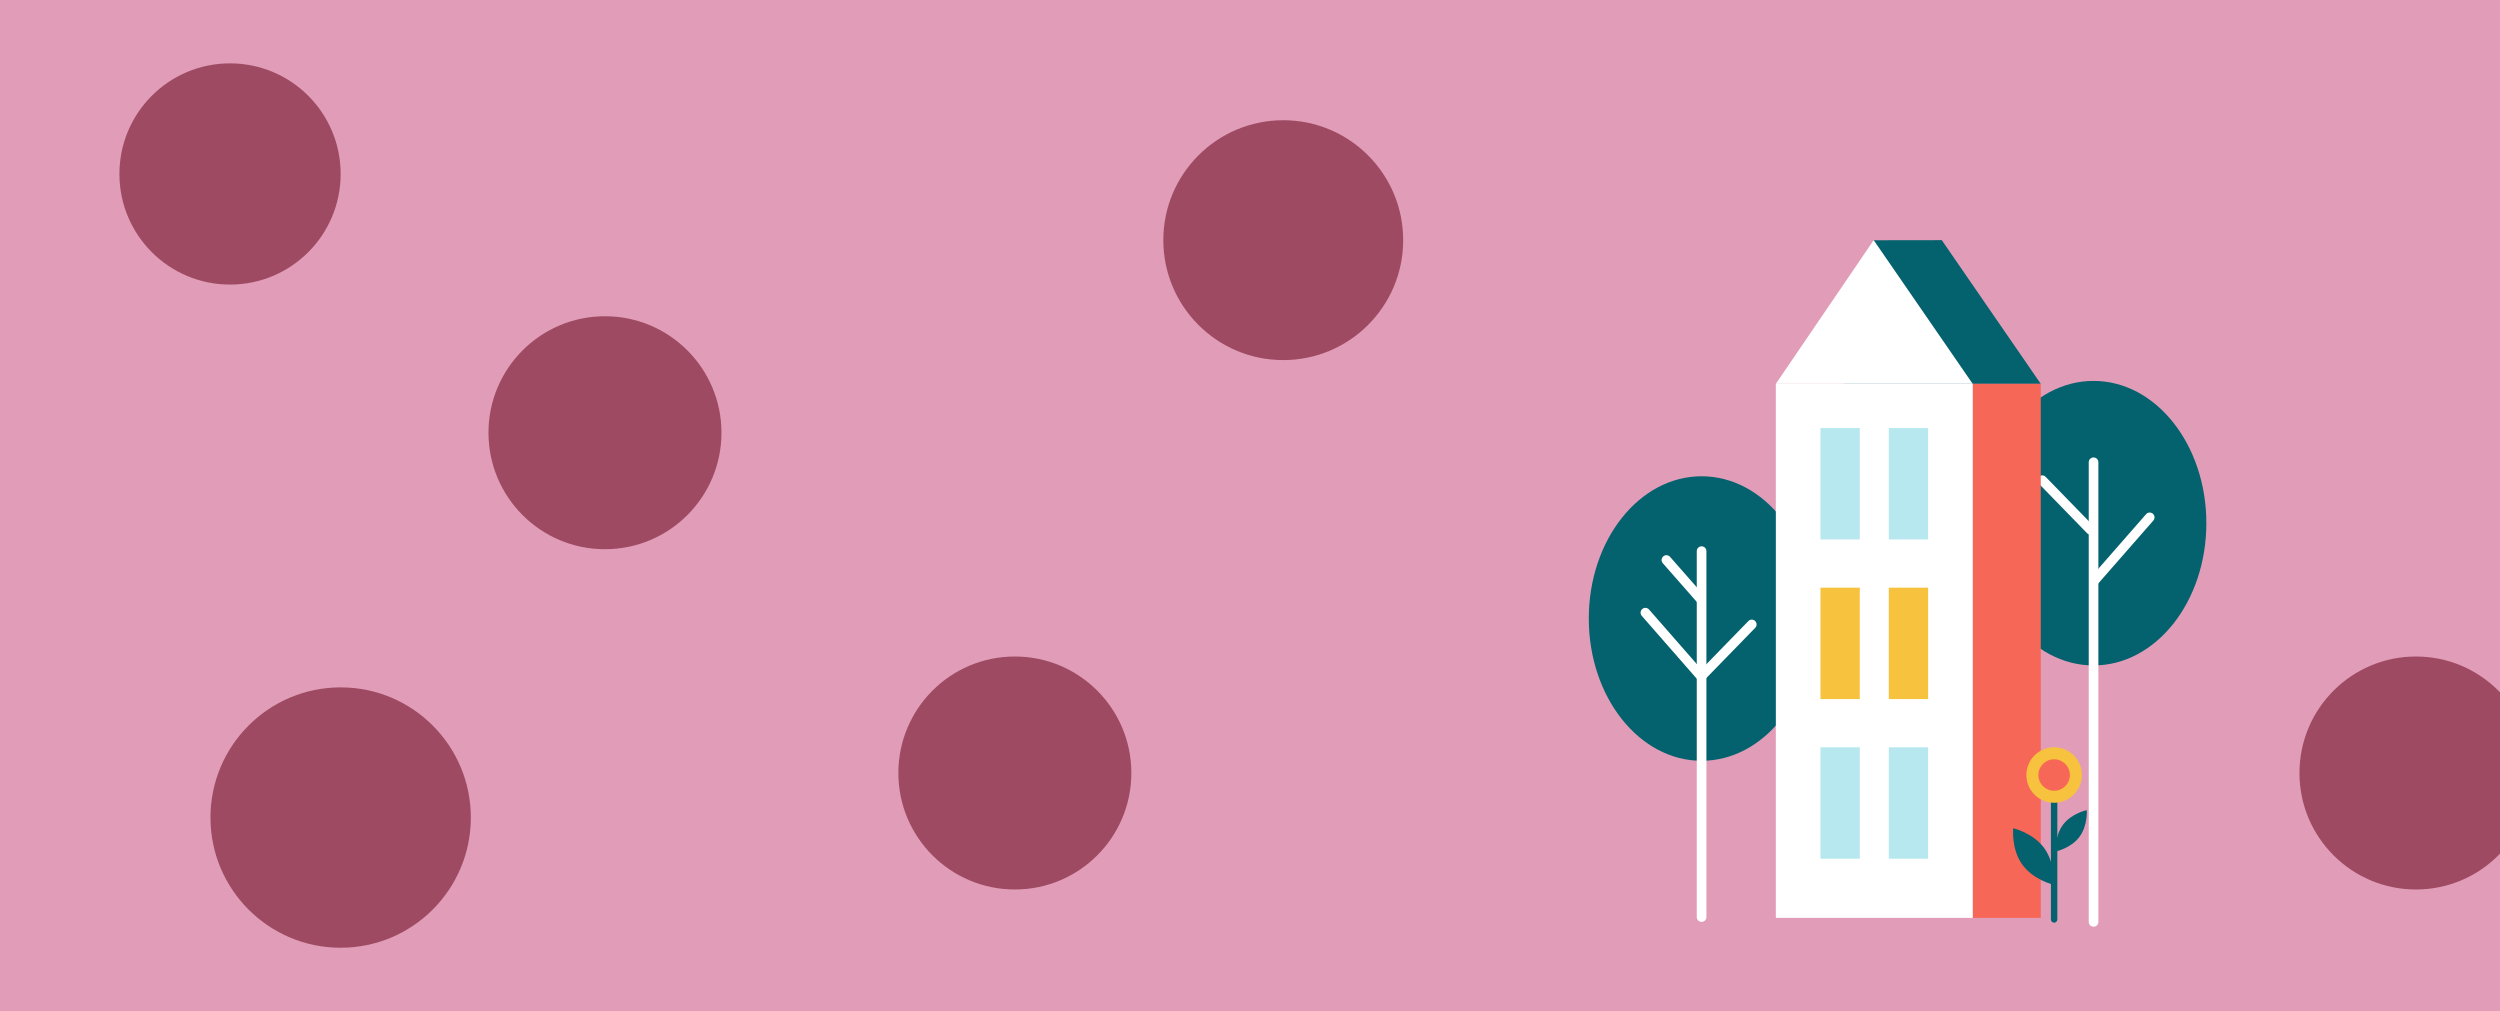<?xml version="1.0" encoding="UTF-8"?>
<svg id="OBJECTS" xmlns="http://www.w3.org/2000/svg" viewBox="0 0 778.14 314.71">
  <defs>
    <style>
      .cls-1 {
        fill: #f7c23e;
      }

      .cls-1, .cls-2, .cls-3, .cls-4, .cls-5, .cls-6, .cls-7 {
        stroke-width: 0px;
      }

      .cls-2 {
        fill: #e19db7;
      }

      .cls-3 {
        fill: #b7e8ef;
      }

      .cls-4 {
        fill: #9e4a63;
      }

      .cls-5 {
        fill: #fff;
      }

      .cls-6 {
        fill: #f76757;
      }

      .cls-7 {
        fill: #04616e;
      }
    </style>
  </defs>
  <rect class="cls-2" x="-8.41" y="-11.84" width="799.3" height="338.38"/>
  <circle class="cls-4" cx="71.6" cy="54.15" r="34.43"/>
  <circle class="cls-4" cx="106.03" cy="254.47" r="40.52"/>
  <circle class="cls-4" cx="188.3" cy="134.69" r="36.26"/>
  <circle class="cls-4" cx="315.88" cy="240.6" r="36.26"/>
  <circle class="cls-4" cx="399.42" cy="74.75" r="37.33"/>
  <circle class="cls-4" cx="751.98" cy="240.6" r="36.26"/>
  <g>
    <path class="cls-7" d="M651.63,207.12c19.39,0,35.11-19.82,35.11-44.28s-15.72-44.28-35.11-44.28-35.11,19.82-35.11,44.28,15.72,44.28,35.11,44.28Z"/>
    <path class="cls-5" d="M651.63,288.44c-.83,0-1.5-.67-1.5-1.5v-143.06c0-.83.67-1.5,1.5-1.5s1.5.67,1.5,1.5v143.07c0,.83-.67,1.5-1.5,1.5h0Z"/>
    <path class="cls-5" d="M651.76,182.36c-.35,0-.7-.12-.99-.37-.62-.55-.69-1.49-.14-2.12l17.35-19.83c.54-.62,1.49-.69,2.12-.14.62.55.69,1.49.14,2.12l-17.35,19.83c-.3.34-.71.51-1.13.51Z"/>
    <path class="cls-5" d="M650.73,166.45c-.39,0-.78-.15-1.08-.45l-15.08-15.49c-.58-.59-.56-1.54.03-2.12s1.54-.57,2.12.03l15.08,15.49c.58.59.56,1.54-.03,2.12-.29.28-.67.42-1.05.42h0Z"/>
    <path class="cls-7" d="M529.63,236.8c19.39,0,35.11-19.82,35.11-44.28s-15.72-44.28-35.11-44.28-35.11,19.82-35.11,44.28,15.72,44.28,35.11,44.28Z"/>
    <path class="cls-5" d="M529.63,286.94c-.83,0-1.5-.67-1.5-1.5v-113.9c0-.83.67-1.5,1.5-1.5s1.5.67,1.5,1.5v113.9c0,.83-.67,1.5-1.5,1.5Z"/>
    <path class="cls-5" d="M529.49,212.03c-.42,0-.83-.17-1.13-.51l-17.35-19.83c-.55-.62-.48-1.57.14-2.12.62-.55,1.57-.48,2.12.14l17.35,19.83c.55.62.48,1.57-.14,2.12-.28.25-.64.37-.99.37Z"/>
    <path class="cls-5" d="M529.32,187.92c-.42,0-.83-.17-1.13-.51l-10.64-12.11c-.55-.62-.49-1.57.14-2.12.62-.55,1.57-.48,2.12.14l10.64,12.11c.55.62.49,1.57-.14,2.12-.29.25-.64.37-.99.37Z"/>
    <path class="cls-5" d="M530.18,211.35c-.38,0-.75-.14-1.05-.42-.59-.58-.61-1.53-.03-2.12l15.08-15.49c.58-.6,1.53-.61,2.12-.03.59.58.61,1.53.03,2.12l-15.08,15.49c-.29.3-.68.45-1.07.45Z"/>
    <path class="cls-7" d="M635.2,119.47h-61.27l9.26-44.69,21.2-.03,30.81,44.72Z"/>
    <path class="cls-6" d="M635.2,119.47h-21.18v166.23h21.18V119.47Z"/>
    <path class="cls-5" d="M552.74,285.69h61.28V119.46h-61.28v166.23Z"/>
    <path class="cls-5" d="M614.01,119.47h-61.27l30.46-44.72,30.81,44.72Z"/>
    <path class="cls-3" d="M578.87,133.23h-12.24v34.68h12.24v-34.68Z"/>
    <path class="cls-3" d="M600.14,133.23h-12.24v34.68h12.24v-34.68Z"/>
    <path class="cls-3" d="M578.87,232.6h-12.24v34.68h12.24v-34.68Z"/>
    <path class="cls-3" d="M600.14,232.6h-12.24v34.68h12.24v-34.68Z"/>
    <path class="cls-1" d="M578.87,182.91h-12.24v34.68h12.24v-34.68Z"/>
    <path class="cls-1" d="M600.14,182.91h-12.24v34.68h12.24v-34.68Z"/>
    <path class="cls-7" d="M639.36,287.19c-.55,0-1-.45-1-1v-37.54c0-.55.45-1,1-1s1,.45,1,1v37.54c0,.55-.45,1-1,1Z"/>
    <path class="cls-1" d="M639.36,249.87c4.77,0,8.64-3.87,8.64-8.64s-3.87-8.64-8.64-8.64-8.64,3.87-8.64,8.64,3.87,8.64,8.64,8.64Z"/>
    <path class="cls-6" d="M639.36,246.13c2.71,0,4.9-2.19,4.9-4.9s-2.19-4.9-4.9-4.9-4.9,2.19-4.9,4.9,2.19,4.9,4.9,4.9Z"/>
    <path class="cls-7" d="M636.36,264.1c3.46,4.86,2.79,11.27,2.79,11.27,0,0-6.28-1.46-9.74-6.32-3.46-4.86-2.79-11.27-2.79-11.27,0,0,6.28,1.46,9.74,6.32Z"/>
    <path class="cls-7" d="M647.22,260.51c-2.67,3.55-7.38,4.52-7.38,4.52,0,0-.37-4.79,2.3-8.35,2.67-3.55,7.38-4.52,7.38-4.52,0,0,.37,4.79-2.3,8.35Z"/>
  </g>
</svg>
